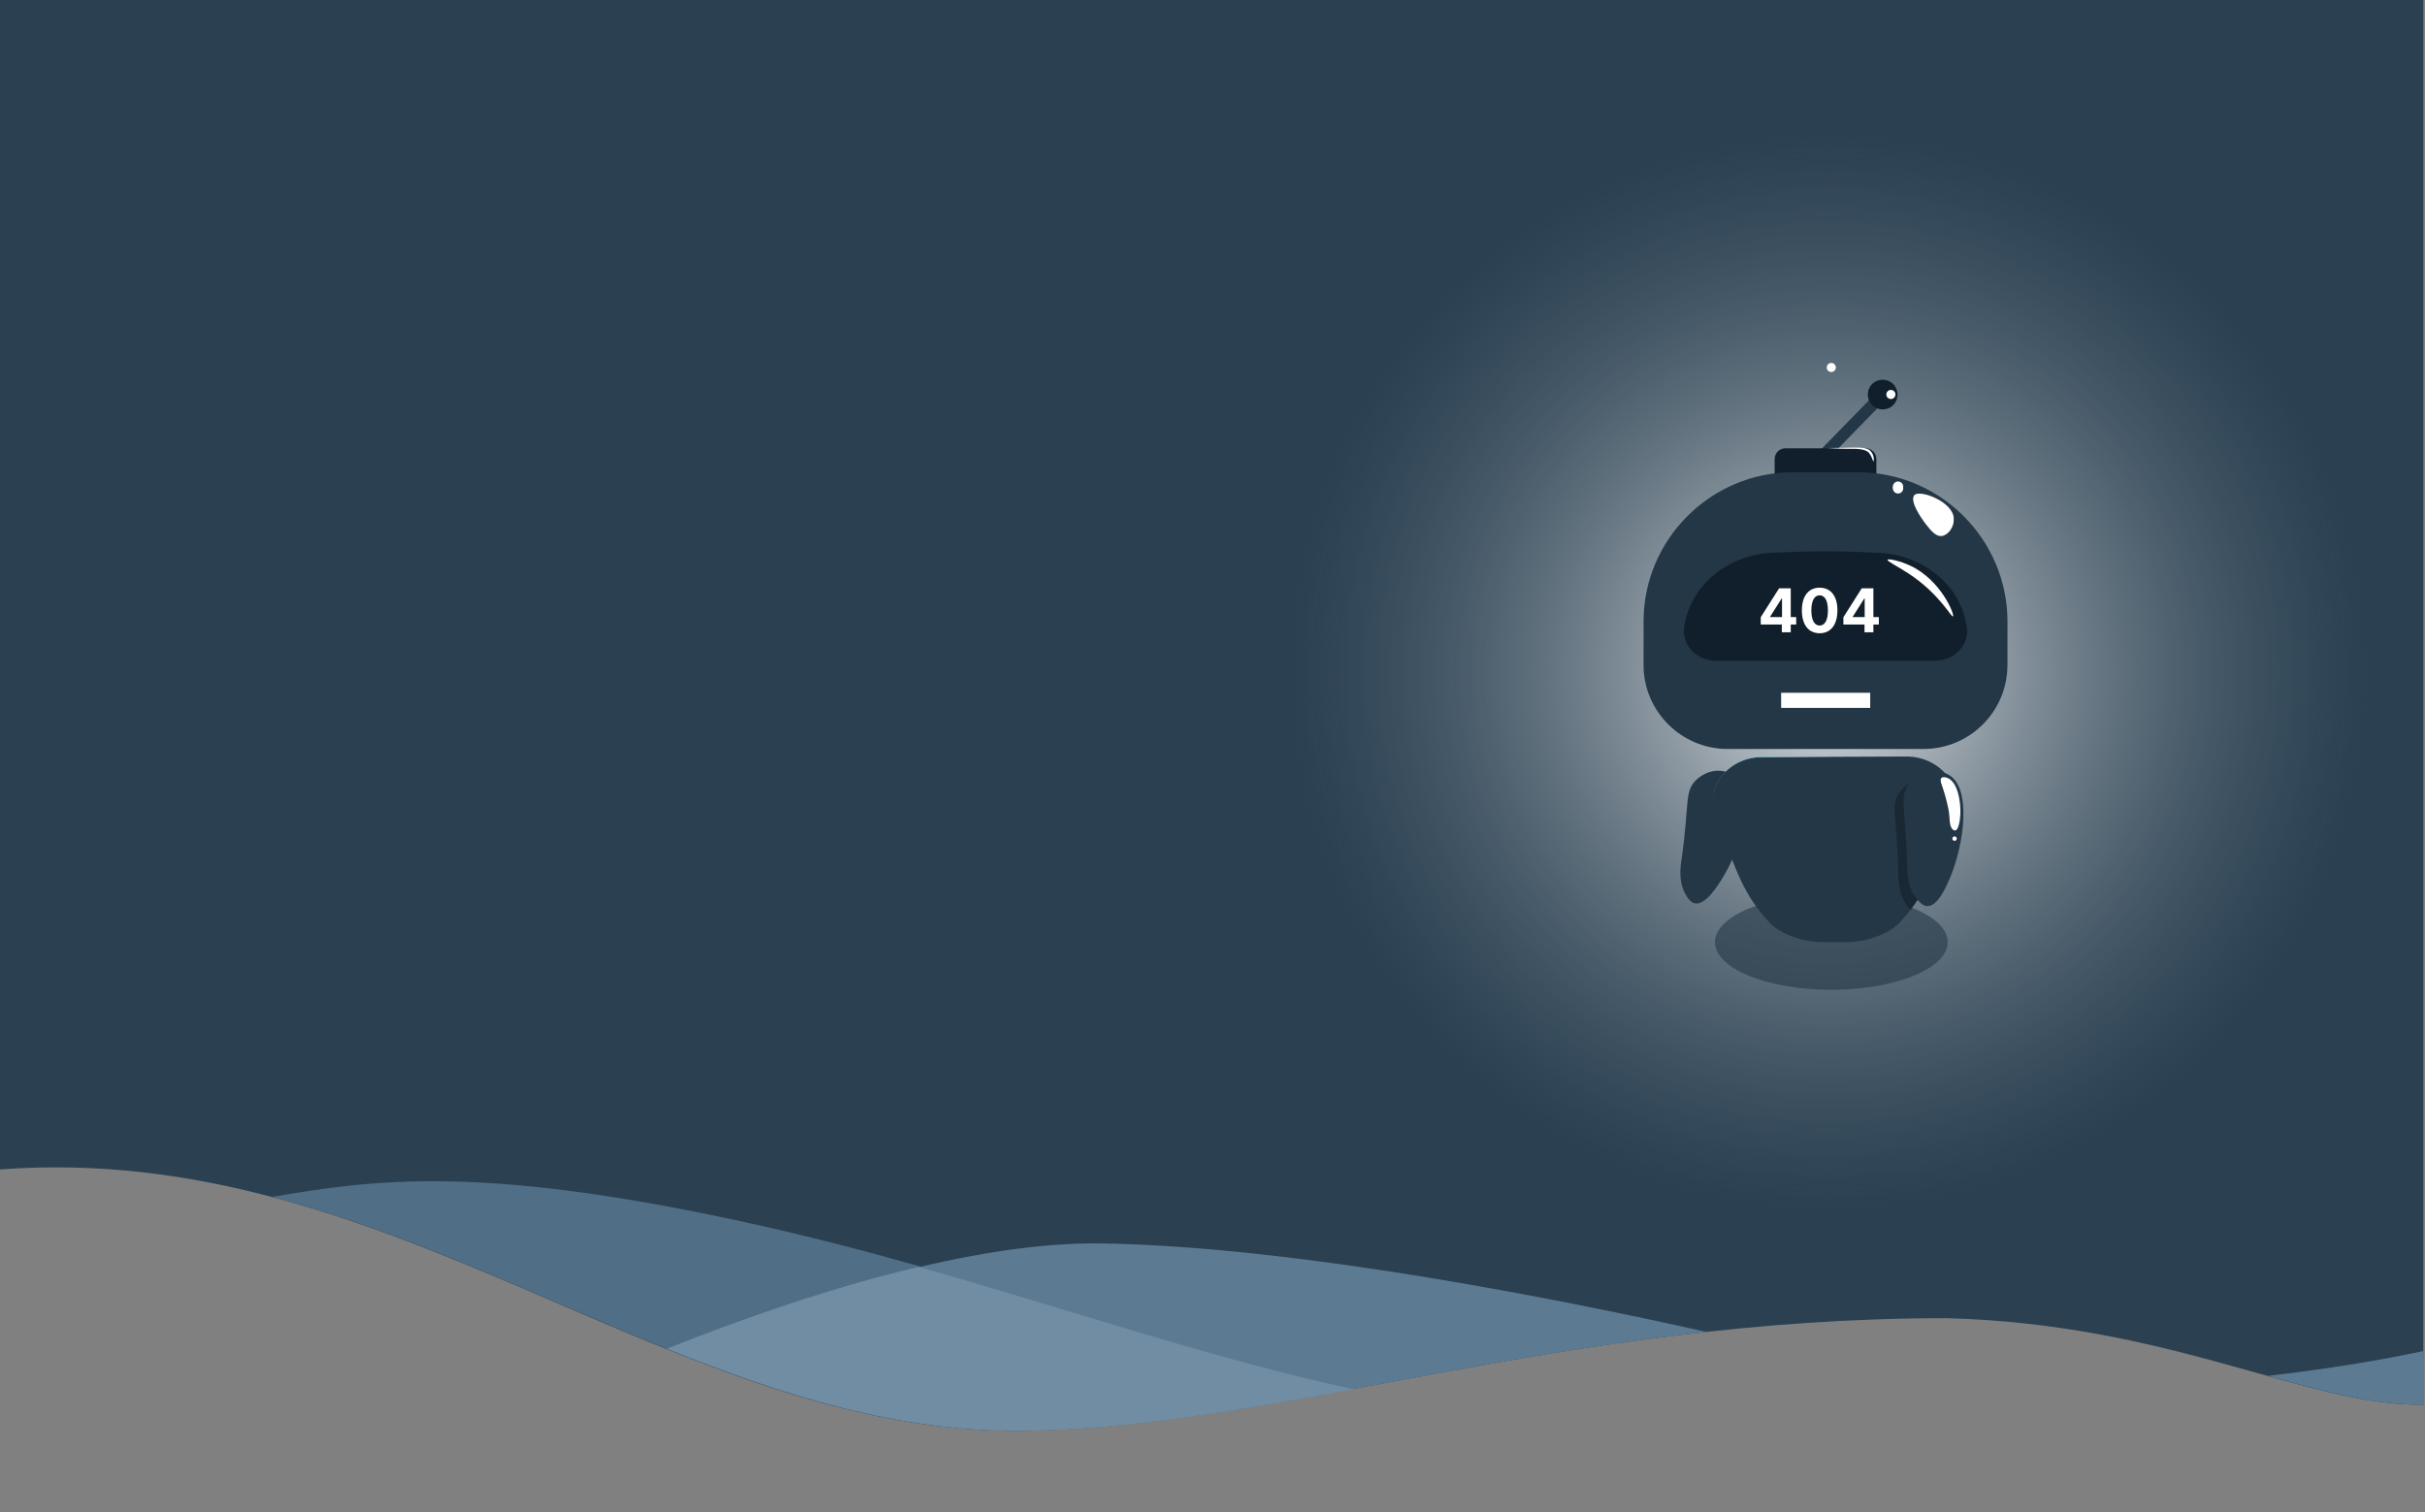 <svg width="1443" height="900" viewBox="0 0 1443 900" fill="none" xmlns="http://www.w3.org/2000/svg">
<rect x="0" y="0" width="1443" height="900" fill="#808080" stroke="none"/>
<path d="M1442 836C1372.9 837 1292.29 788 1158.11 784.5C930.791 784.5 760.921 849.732 608.844 851.5C399.901 853.93 234.758 678.284 0 696V0H1442V836Z" fill="#2B4152"/>
<path d="M397.469 803.075C444.918 784.176 497.588 765.918 548.313 753.952C512.366 743.797 475.277 734.154 436.536 725.889C285.602 693.687 223.653 701.755 162 712.324C221.446 727.999 277.457 752.078 332.701 775.826C354.355 785.135 375.891 794.393 397.469 803.075Z" fill="#506E85"/>
<path d="M1349.56 818.842C1384.29 828.548 1414.3 836.407 1442.4 836V803.981C1433.86 805.858 1398.71 813.236 1349.56 818.842Z" fill="#5C7B93"/>
<path d="M1015.44 792.695C936.758 775.046 774.048 741.863 655.624 740.033C579.057 738.849 480.05 769.928 397 802.993C465.541 830.58 534.508 852.367 609.049 851.5C676.278 850.718 746.982 837.54 824.588 823.076C883.698 812.059 946.813 800.295 1015.44 792.695Z" fill="#5C7B93"/>
<path d="M805.425 826.83C735.676 839.748 671.426 850.787 610.07 851.5C535.159 852.371 465.877 830.363 397 802.581C444.128 783.867 496.312 765.84 546.574 754C576.856 762.552 606.327 771.468 635.291 780.232C693.216 797.757 749.117 814.669 805.425 826.83Z" fill="#718DA3"/>
<path opacity="0.81" d="M1088 721C1265.28 721 1409 577.283 1409 400C1409 222.717 1265.28 79 1088 79C910.717 79 767 222.717 767 400C767 577.283 910.717 721 1088 721Z" fill="url(#paint0_radial)"/>
<path d="M1120.64 239.399L1115.7 234.573L1084 267.054L1088.95 271.881L1120.64 239.399Z" fill="#243746"/>
<path d="M1126.63 241.006C1123.21 244.506 1117.6 244.575 1114.1 241.159C1110.6 237.743 1110.53 232.136 1113.95 228.636C1117.37 225.135 1122.97 225.067 1126.47 228.482C1129.97 231.898 1130.04 237.505 1126.63 241.006Z" fill="#101F2B"/>
<path d="M1127.1 236.649C1126.06 237.719 1124.35 237.74 1123.28 236.695C1122.21 235.65 1122.19 233.944 1123.23 232.874C1124.28 231.803 1125.99 231.782 1127.06 232.827C1128.13 233.872 1128.15 235.578 1127.1 236.649Z" fill="white"/>
<path d="M1114.77 275.635C1114.54 275.663 1114.4 274.373 1113.33 272.372C1113.33 272.372 1112.82 271.436 1112.24 270.642C1110.38 268.089 1104.1 268.145 1103.6 268.145C1093.8 268.229 1087.5 267.612 1087.5 267.668C1087.5 267.714 1092.1 267.621 1095.47 267.555C1104.97 267.359 1110.63 266.854 1113.06 269.398C1114.07 270.454 1114.57 271.829 1114.57 271.829C1115.26 273.7 1115.03 275.598 1114.77 275.635Z" fill="white"/>
<path d="M1110.15 296.63H1062.39C1058.86 296.63 1056.01 293.778 1056.01 290.252V273.185C1056.01 269.66 1058.86 266.807 1062.39 266.807H1110.15C1113.68 266.807 1116.53 269.66 1116.53 273.185V290.252C1116.52 293.778 1113.67 296.63 1110.15 296.63Z" fill="#101F2B"/>
<path d="M1194.53 395.824C1194.53 423.393 1172.18 445.743 1144.61 445.743H1027.92C1000.46 445.743 978 423.281 978 395.824V369.891C978 321.038 1017.97 281.069 1066.82 281.069H1105.73C1154.58 281.069 1194.55 321.038 1194.55 369.891V395.824H1194.53Z" fill="#243746"/>
<path d="M1160.47 391.101C1157.64 392.504 1154.46 393.233 1151.23 393.233H1021.29C1018.06 393.233 1014.88 392.504 1012.05 391.101C1005.09 387.66 1001.16 380.711 1002.15 373.585L1002.22 373.071C1005.55 348.934 1027.41 330.371 1054.22 328.978C1065.56 328.388 1077.46 328.08 1089.87 328.155C1099.59 328.211 1108.99 328.501 1118.04 328.959C1144.95 330.343 1166.97 348.831 1170.31 373.062C1170.34 373.239 1170.36 373.408 1170.38 373.585C1171.37 380.711 1167.43 387.66 1160.47 391.101Z" fill="#101F2B"/>
<path d="M1162.56 309.479C1162.68 313.613 1159.3 318.56 1155.43 318.99C1151.8 319.383 1148.91 315.679 1145.92 311.864C1142.97 308.095 1136.54 298.425 1139.1 295.695C1142.49 292.076 1162.28 299.725 1162.56 309.479Z" fill="white"/>
<path d="M1129.43 293.712C1131.13 293.712 1132.51 292.335 1132.51 290.636C1132.51 288.936 1131.13 287.559 1129.43 287.559C1127.73 287.559 1126.36 288.936 1126.36 290.636C1126.36 292.335 1127.73 293.712 1129.43 293.712Z" fill="white"/>
<path d="M1162.12 366.861C1161.13 367.563 1154.24 353.526 1135.75 341.359C1129.26 337.086 1122.84 334.037 1123.22 333.149C1123.61 332.251 1130.84 333.925 1136.62 336.609C1155.05 345.165 1163.3 366.039 1162.12 366.861Z" fill="white"/>
<path d="M1047.73 371.695H1060.29V376.297H1065.59V371.695H1068.83V367.259H1065.59V350.116H1058.66L1047.73 367.336V371.695ZM1060.39 367.259H1053.3V367.054L1060.19 356.15H1060.39V367.259ZM1082.79 376.873C1089.37 376.873 1093.35 371.861 1093.36 363.232C1093.37 354.667 1089.34 349.758 1082.79 349.758C1076.22 349.758 1072.23 354.654 1072.21 363.232C1072.19 371.836 1076.19 376.86 1082.79 376.873ZM1082.79 372.283C1079.78 372.283 1077.84 369.266 1077.85 363.232C1077.86 357.287 1079.79 354.296 1082.79 354.296C1085.76 354.296 1087.71 357.287 1087.71 363.232C1087.72 369.266 1085.78 372.283 1082.79 372.283ZM1096.91 371.695H1109.48V376.297H1114.77V371.695H1118.02V367.259H1114.77V350.116H1107.84L1096.91 367.336V371.695ZM1109.58 367.259H1102.48V367.054L1109.37 356.15H1109.58V367.259Z" fill="white"/>
<rect x="1059.87" y="412.297" width="53" height="9" fill="white"/>
<path d="M1092.42 218.703C1092.42 220.199 1091.21 221.405 1089.72 221.405C1088.22 221.405 1087.01 220.199 1087.01 218.703C1087.01 217.206 1088.22 216 1089.72 216C1091.21 216 1092.42 217.206 1092.42 218.703Z" fill="white"/>
<path d="M1114.77 274.635C1114.54 274.663 1114.4 273.373 1113.33 271.372C1113.33 271.372 1112.82 270.436 1112.24 269.642C1110.38 267.089 1104.1 267.145 1103.6 267.145C1093.8 267.229 1087.5 266.612 1087.5 266.668C1087.5 266.714 1092.1 266.621 1095.47 266.555C1104.97 266.359 1110.63 265.854 1113.06 268.398C1114.07 269.454 1114.57 270.829 1114.57 270.829C1115.26 272.7 1115.03 274.598 1114.77 274.635Z" fill="white"/>
<path opacity="0.59" d="M1089.73 589.069C1127.98 589.069 1158.99 576.374 1158.99 560.714C1158.99 545.054 1127.98 532.36 1089.73 532.36C1051.47 532.36 1020.46 545.054 1020.46 560.714C1020.46 576.374 1051.47 589.069 1089.73 589.069Z" fill="#243746"/>
<path d="M1000.67 511.11C1005.45 477.756 1002.01 470.459 1009.94 463.618C1010.85 462.835 1015.49 458.83 1022.09 458.688C1027.34 458.574 1031.71 460.957 1033.7 462.553C1045.78 472.251 1036.52 504.283 1024.4 523.489C1021.76 527.676 1014.68 538.907 1008.48 537.603C1005.94 537.064 1004.4 534.61 1003.33 532.84C998.566 525.032 999.945 516.14 1000.67 511.11Z" fill="#243746"/>
<path d="M1162.56 308.479C1162.68 312.613 1159.3 317.56 1155.43 317.99C1151.8 318.383 1148.91 314.68 1145.92 310.864C1142.97 307.095 1136.54 297.426 1139.1 294.695C1142.49 291.076 1162.28 298.725 1162.56 308.479Z" fill="white"/>
<path d="M1129.43 292.712C1131.13 292.712 1132.51 291.335 1132.51 289.636C1132.51 287.936 1131.13 286.559 1129.43 286.559C1127.73 286.559 1126.36 287.936 1126.36 289.636C1126.36 291.335 1127.73 292.712 1129.43 292.712Z" fill="white"/>
<path d="M1163.88 475.651C1163.88 475.95 1163.88 476.231 1163.87 476.511C1163.76 479.233 1163.13 481.281 1162.82 482.206C1153.89 509.504 1148.53 523.896 1141.02 535.539C1139.72 537.55 1138.36 539.476 1136.9 541.375C1134.98 543.9 1132.87 546.369 1130.55 548.912C1125.36 554.551 1117.52 557.104 1114.98 557.993C1105.74 561.257 1097.57 560.667 1092.14 560.714H1091.19C1085.75 560.658 1077.6 561.257 1068.35 557.993C1065.82 557.114 1057.96 554.561 1052.79 548.912C1038.52 533.388 1033.04 520.492 1020.51 482.216C1020.21 481.337 1019.62 479.429 1019.48 476.876C1019.44 476.137 1019.42 475.398 1019.47 474.66C1019.74 470.087 1021.59 465.598 1024.89 461.502C1030.53 454.479 1039.24 450.626 1048.26 450.588L1091.68 450.411L1134.31 450.242C1143.52 450.205 1152.44 454.067 1158.29 461.184C1161.12 464.635 1162.92 468.356 1163.59 472.191C1163.68 472.733 1163.75 473.294 1163.81 473.837C1163.84 474.416 1163.88 475.034 1163.88 475.651Z" fill="#243746"/>
<path d="M1091.66 450.382L1048.24 450.56C1039.23 450.598 1030.52 454.45 1024.87 461.474C1021.58 465.57 1019.73 470.059 1019.45 474.632C1019.67 469.937 1021.6 465.336 1025.04 461.146C1030.87 454.03 1039.81 450.167 1049.02 450.205L1091.66 450.382Z" fill="url(#paint1_linear)"/>
<path d="M1134.82 514.358C1134.18 480.673 1129.63 474.014 1136.35 466C1137.13 465.083 1141.07 460.38 1147.55 459.182C1152.72 458.229 1157.4 459.884 1159.62 461.137C1173.1 468.777 1169.1 501.882 1160.22 522.774C1158.28 527.329 1153.09 539.551 1146.76 539.261C1144.17 539.14 1142.25 536.961 1140.92 535.39C1134.98 528.441 1134.91 519.436 1134.82 514.358Z" fill="#243746"/>
<path d="M1141.01 535.53C1139.71 537.541 1138.35 539.467 1136.89 541.365C1136.42 540.889 1136.01 540.402 1135.63 539.963C1129.69 533.014 1129.63 524.018 1129.54 518.931C1128.9 485.246 1124.34 478.597 1131.07 470.582C1131.56 469.984 1133.36 467.842 1136.3 466.065C1129.66 474.052 1134.18 480.766 1134.82 514.348C1134.91 519.426 1134.99 528.432 1140.92 535.39C1140.95 535.436 1140.99 535.483 1141.01 535.53Z" fill="#1A2833"/>
<path d="M1160.02 486.312C1159.84 482.693 1159.15 480.028 1157.8 474.706C1156.02 467.739 1153.79 464.345 1155.24 462.998C1156.19 462.119 1158.04 462.717 1158.46 462.848C1164.83 464.878 1166.8 476.82 1166.52 484.301C1166.35 488.874 1165.24 493.999 1163.56 494.223C1163.3 494.261 1162.63 494.223 1162.16 493.812C1160.29 492.157 1160.17 489.061 1160.02 486.312Z" fill="white"/>
<path d="M1164.39 499.086C1164.39 499.816 1163.8 500.405 1163.07 500.405C1162.34 500.405 1161.75 499.816 1161.75 499.086C1161.75 498.357 1162.34 497.768 1163.07 497.768C1163.8 497.768 1164.39 498.357 1164.39 499.086Z" fill="white"/>
<defs>
<radialGradient id="paint0_radial" cx="0" cy="0" r="1" gradientUnits="userSpaceOnUse" gradientTransform="translate(1088 400.003) scale(320.999)">
<stop offset="0.04" stop-color="white"/>
<stop offset="1" stop-color="#2B4152" stop-opacity="0.3"/>
</radialGradient>
<linearGradient id="paint1_linear" x1="1039.55" y1="477.714" x2="1106.86" y2="399.122" gradientUnits="userSpaceOnUse">
<stop offset="0.04" stop-color="#44BFE2"/>
<stop offset="1" stop-color="#DCE38C"/>
</linearGradient>
</defs>
</svg>
